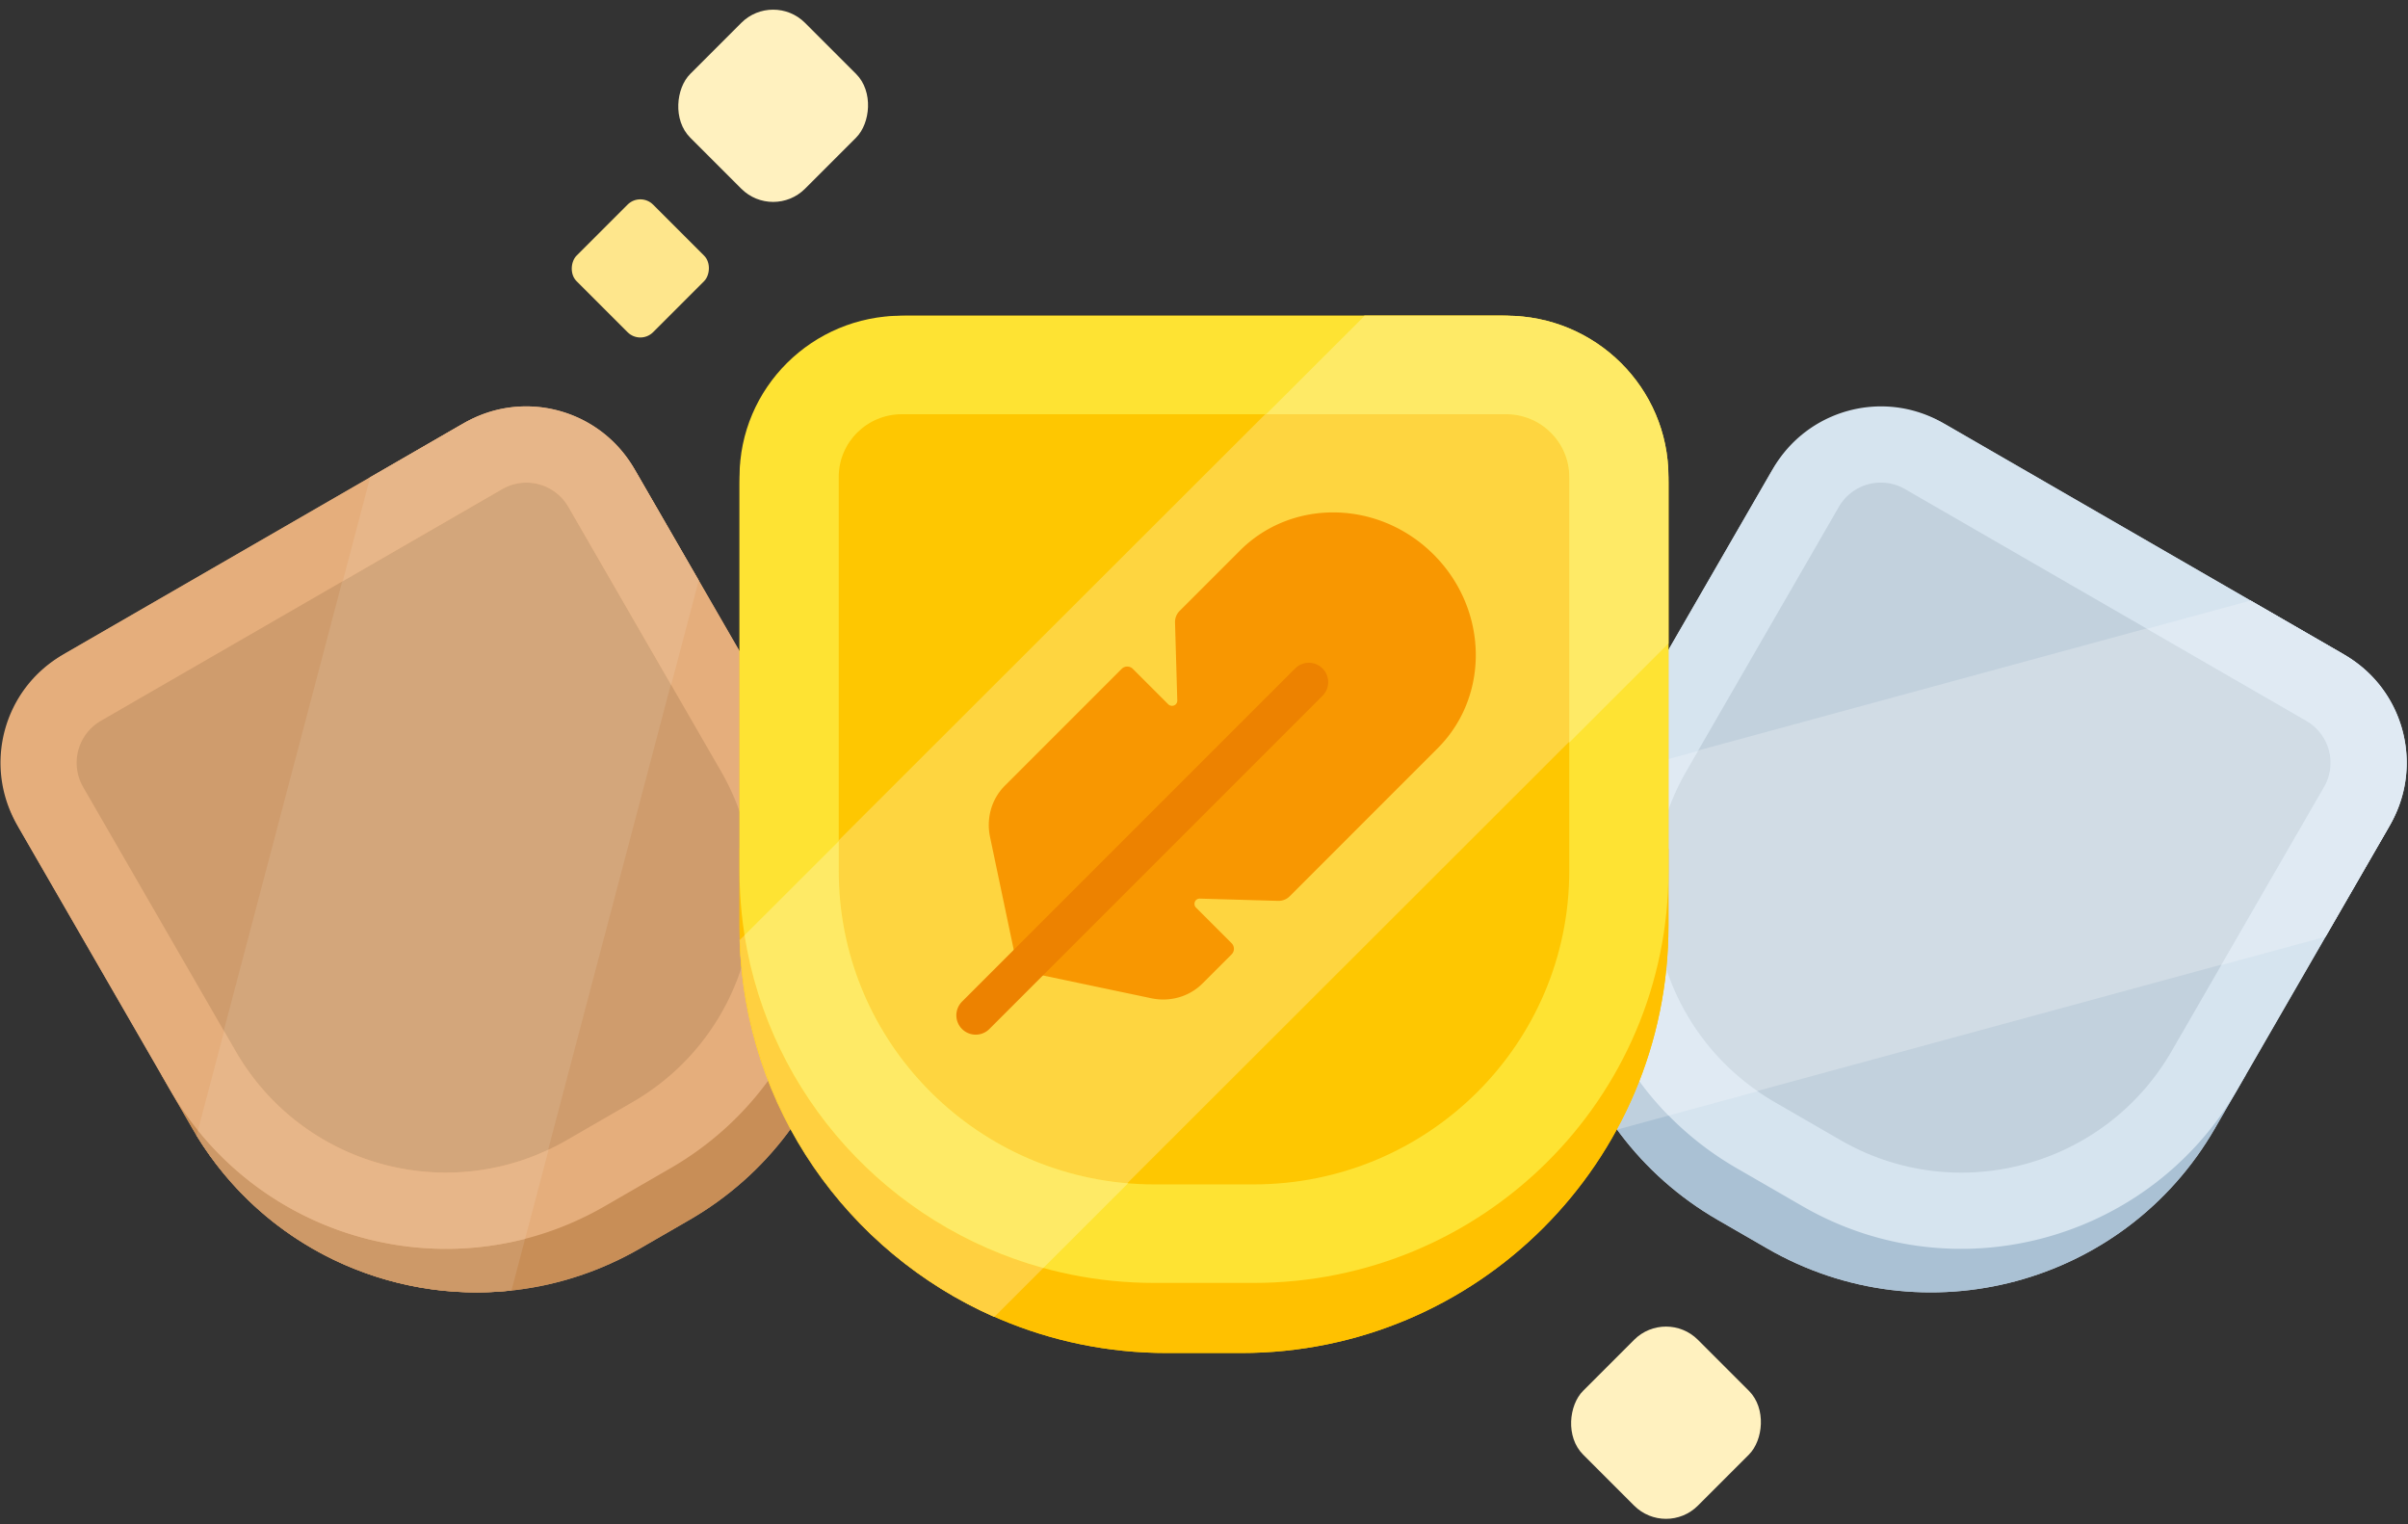 <svg width="267" height="169" viewBox="0 0 267 169" xmlns="http://www.w3.org/2000/svg"><rect x="0" y="0" width="267" height="169" fill="#333333" stroke="none"/><title>Locked Tab NEW</title><g fill="none" fill-rule="nonzero"><path d="M7.315 72.39L51.1 47.11c6.801-3.927 15.498-1.596 19.425 5.205l19.22 33.29c10.035 17.381 4.08 39.606-13.301 49.641l-5.474 3.16c-17.38 10.035-39.606 4.08-49.641-13.301L2.11 91.815C-1.817 85.014.514 76.317 7.315 72.39z" fill="#CF9C6D"/><path d="M40.982 52.952l10.107-5.835c6.801-3.927 15.513-1.57 19.459 5.264l6.886 11.927-20.772 78.763c-13.55 1.423-27.327-4.898-34.904-17.225l19.224-72.894z" fill="#D3A67B"/><path d="M17.851 119.08c8.322 8.055 15.466 12.5 21.433 13.334 5.967.836 16.329-1.16 31.087-5.984 8.374-8.526 13.465-15.453 15.273-20.782 1.808-5.328 2.016-14.017.623-26.068l3.479 6.025c10.035 17.381 4.08 39.606-13.301 49.641l-5.474 3.16c-17.38 10.035-39.606 4.08-49.641-13.301l-3.479-6.025z" fill="#C88E57"/><path d="M22.483 123.294c6.372 5.404 11.972 8.445 16.8 9.12 4.503.63 11.51-.35 21.018-2.944l-3.588 13.603c-13.582 1.463-27.379-4.842-34.915-17.18l.685-2.6z" fill="#CD9968"/><path d="M11.182 79.917a5.374 5.374 0 0 0-1.96 7.343l16.905 29.28c7.426 12.862 23.855 17.28 36.695 9.868l7.306-4.219c12.84-7.413 17.228-23.85 9.802-36.713l-16.905-29.28a5.374 5.374 0 0 0-7.339-1.973L11.182 79.917zm-4.226-7.32L51.46 46.903c6.603-3.812 15.052-1.54 18.872 5.075l16.904 29.28c9.76 16.906 3.993 38.508-12.881 48.251l-7.307 4.219c-16.875 9.742-38.467 3.936-48.228-12.97L1.916 91.478c-3.82-6.615-1.563-15.069 5.04-18.88z" fill="#E5AE7C"/><path d="M24.849 114.325l1.278 2.214c7.048 12.208 22.205 16.81 34.707 10.91l-2.61 9.893c-13.24 3.418-27.53-1.18-36.275-12.02l2.9-10.997zM74.42 75.933L63.025 56.197a5.374 5.374 0 0 0-7.339-1.974L38.008 64.429l3.036-11.512 10.416-6.014c6.603-3.812 15.052-1.54 18.872 5.075l7.143 12.373-3.055 11.582z" fill="#E7B689"/><g><path d="M215.815 47.11L259.6 72.39c6.801 3.927 9.132 12.624 5.205 19.425l-19.22 33.29c-10.035 17.381-32.26 23.336-49.641 13.301l-5.474-3.16c-17.38-10.035-23.336-32.26-13.301-49.641l19.22-33.29c3.927-6.801 12.624-9.132 19.425-5.205z" fill="#C2D1DD"/><path d="M249.482 66.548l10.107 5.835c6.801 3.927 9.116 12.65 5.17 19.484l-6.885 11.927-78.597 21.392c-8.008-11.024-9.422-26.114-2.535-38.84l72.74-19.798z" fill="#D1DCE5"/><path d="M180.649 79.58c-2.815 11.234-3.093 19.643-.832 25.228 2.26 5.585 9.169 13.562 20.726 23.93 11.57 2.99 20.115 3.935 25.634 2.836 5.518-1.098 13.147-5.263 22.888-12.494l-3.479 6.025c-10.035 17.381-32.26 23.336-49.641 13.301l-5.474-3.16c-17.38-10.035-23.336-32.26-13.301-49.641l3.479-6.025z" fill="#AAC1D4"/><path d="M179.315 85.698c-1.495 8.22-1.328 14.59.502 19.11 1.705 4.215 6.058 9.791 13.058 16.73l-13.574 3.694c-8.058-11.031-9.496-26.132-2.58-38.828l2.594-.706z" fill="#BFD0DE"/><path d="M211.23 54.223a5.374 5.374 0 0 0-7.339 1.974l-16.905 29.28c-7.426 12.862-3.038 29.3 9.802 36.712l7.306 4.219c12.84 7.413 29.269 2.994 36.695-9.869l16.905-29.28a5.374 5.374 0 0 0-1.96-7.342L211.23 54.223zm4.226-7.32l44.504 25.694c6.603 3.812 8.86 12.266 5.04 18.881l-16.904 29.28c-9.76 16.906-31.353 22.712-48.228 12.97l-7.307-4.219c-16.874-9.743-22.642-31.345-12.881-48.251l16.904-29.28c3.82-6.615 12.269-8.887 18.872-5.075z" fill="#D6E4EF"/><path d="M188.265 83.262l-1.279 2.214c-7.048 12.208-3.454 27.636 7.906 35.512l-9.872 2.687c-9.581-9.758-12.745-24.433-7.729-37.426l10.974-2.987zm58.034 23.734l11.395-19.736a5.374 5.374 0 0 0-1.96-7.343L238.055 69.71l11.489-3.127 10.416 6.014c6.603 3.812 8.86 12.266 5.04 18.881l-7.143 12.373-11.558 3.145z" fill="#E0EAF3"/></g><rect fill="#FFF1BF" transform="rotate(45 85.728 11.728)" x="76.728" y="2.728" width="18" height="18" rx="5"/><rect fill="#FEE68C" transform="rotate(45 71 29.757)" x="65" y="23.757" width="12" height="12" rx="2"/><rect fill="#FFF1BF" transform="rotate(45 184.728 157.728)" x="175.728" y="148.728" width="18" height="18" rx="5"/><g><path d="M100.54 35h65.92C176.7 35 185 43.3 185 53.54v49.08c0 26.167-21.213 47.38-47.38 47.38h-8.24C103.213 150 82 128.787 82 102.62V53.54C82 43.3 90.3 35 100.54 35z" fill="#FEC701"/><path d="M151.226 35h15.216c10.239 0 18.54 8.266 18.54 18.462v17.796l-74.8 74.717C93.954 138.812 82.52 122.839 82 104.15L151.226 35z" fill="#FED540"/><path d="M130.798 67.728l6.688-6.688c5.81-5.81 15.426-5.612 21.479.441 6.053 6.053 6.25 15.67.441 21.479l-16.404 16.405c-.34.34-.805.524-1.285.51l-8.68-.25a.576.576 0 0 0-.425.166.6.6 0 0 0 .018.848l3.932 3.932c.34.34.34.893 0 1.234l-3.224 3.223c-1.466 1.466-3.594 2.081-5.682 1.643l-14.775-3.106-3.106-14.775c-.438-2.089.177-4.216 1.643-5.682l12.956-12.956a.872.872 0 0 1 1.234 0l3.915 3.915a.6.6 0 0 0 .847.017.576.576 0 0 0 .167-.425l-.25-8.647c-.013-.48.171-.945.51-1.284z" fill="#F89701"/><path d="M145.125 75.622l-36.94 36.94" stroke="#ED8200" stroke-width="4.292" stroke-linecap="round"/><path d="M82 94.054c4.145 14.39 9.314 23.98 15.507 28.769 6.193 4.79 19.194 9.252 39.003 13.387 15.013-4.13 25.277-8.593 30.792-13.387 5.515-4.795 11.414-14.384 17.698-28.769v8.566c0 26.167-21.213 47.38-47.38 47.38h-8.24C103.213 150 82 128.787 82 102.62v-8.566z" fill="#FFC100"/><path d="M84.483 101.762c3.67 10.164 8.012 17.185 13.024 21.06 4.673 3.615 13.223 7.043 25.65 10.285l-12.893 12.879c-16.187-7.146-27.62-23.09-28.238-41.77l2.457-2.454z" fill="#FFD040"/><path d="M100 45.922c-3.866 0-7 3.111-7 6.95v43.686c0 19.192 15.67 34.75 35 34.75h11c19.33 0 35-15.558 35-34.75V52.872c0-3.839-3.134-6.95-7-6.95h-67zM100 35h67c9.941 0 18 8.001 18 17.872v43.686c0 25.224-20.595 45.672-46 45.672h-11c-25.405 0-46-20.448-46-45.672V52.872C82 43.002 90.059 35 100 35z" fill="#FEE333"/><path d="M93 93.255v3.303c0 18.215 14.115 33.156 32.077 34.63l-9.395 9.386c-17.18-4.73-30.318-19.107-33.125-36.888L93 93.255zm81-10.935V52.872c0-3.839-3.134-6.95-7-6.95h-26.615L151.32 35H167c9.941 0 18 8.001 18 17.872v18.46L174 82.32z" fill="#FEEA66"/></g></g></svg>